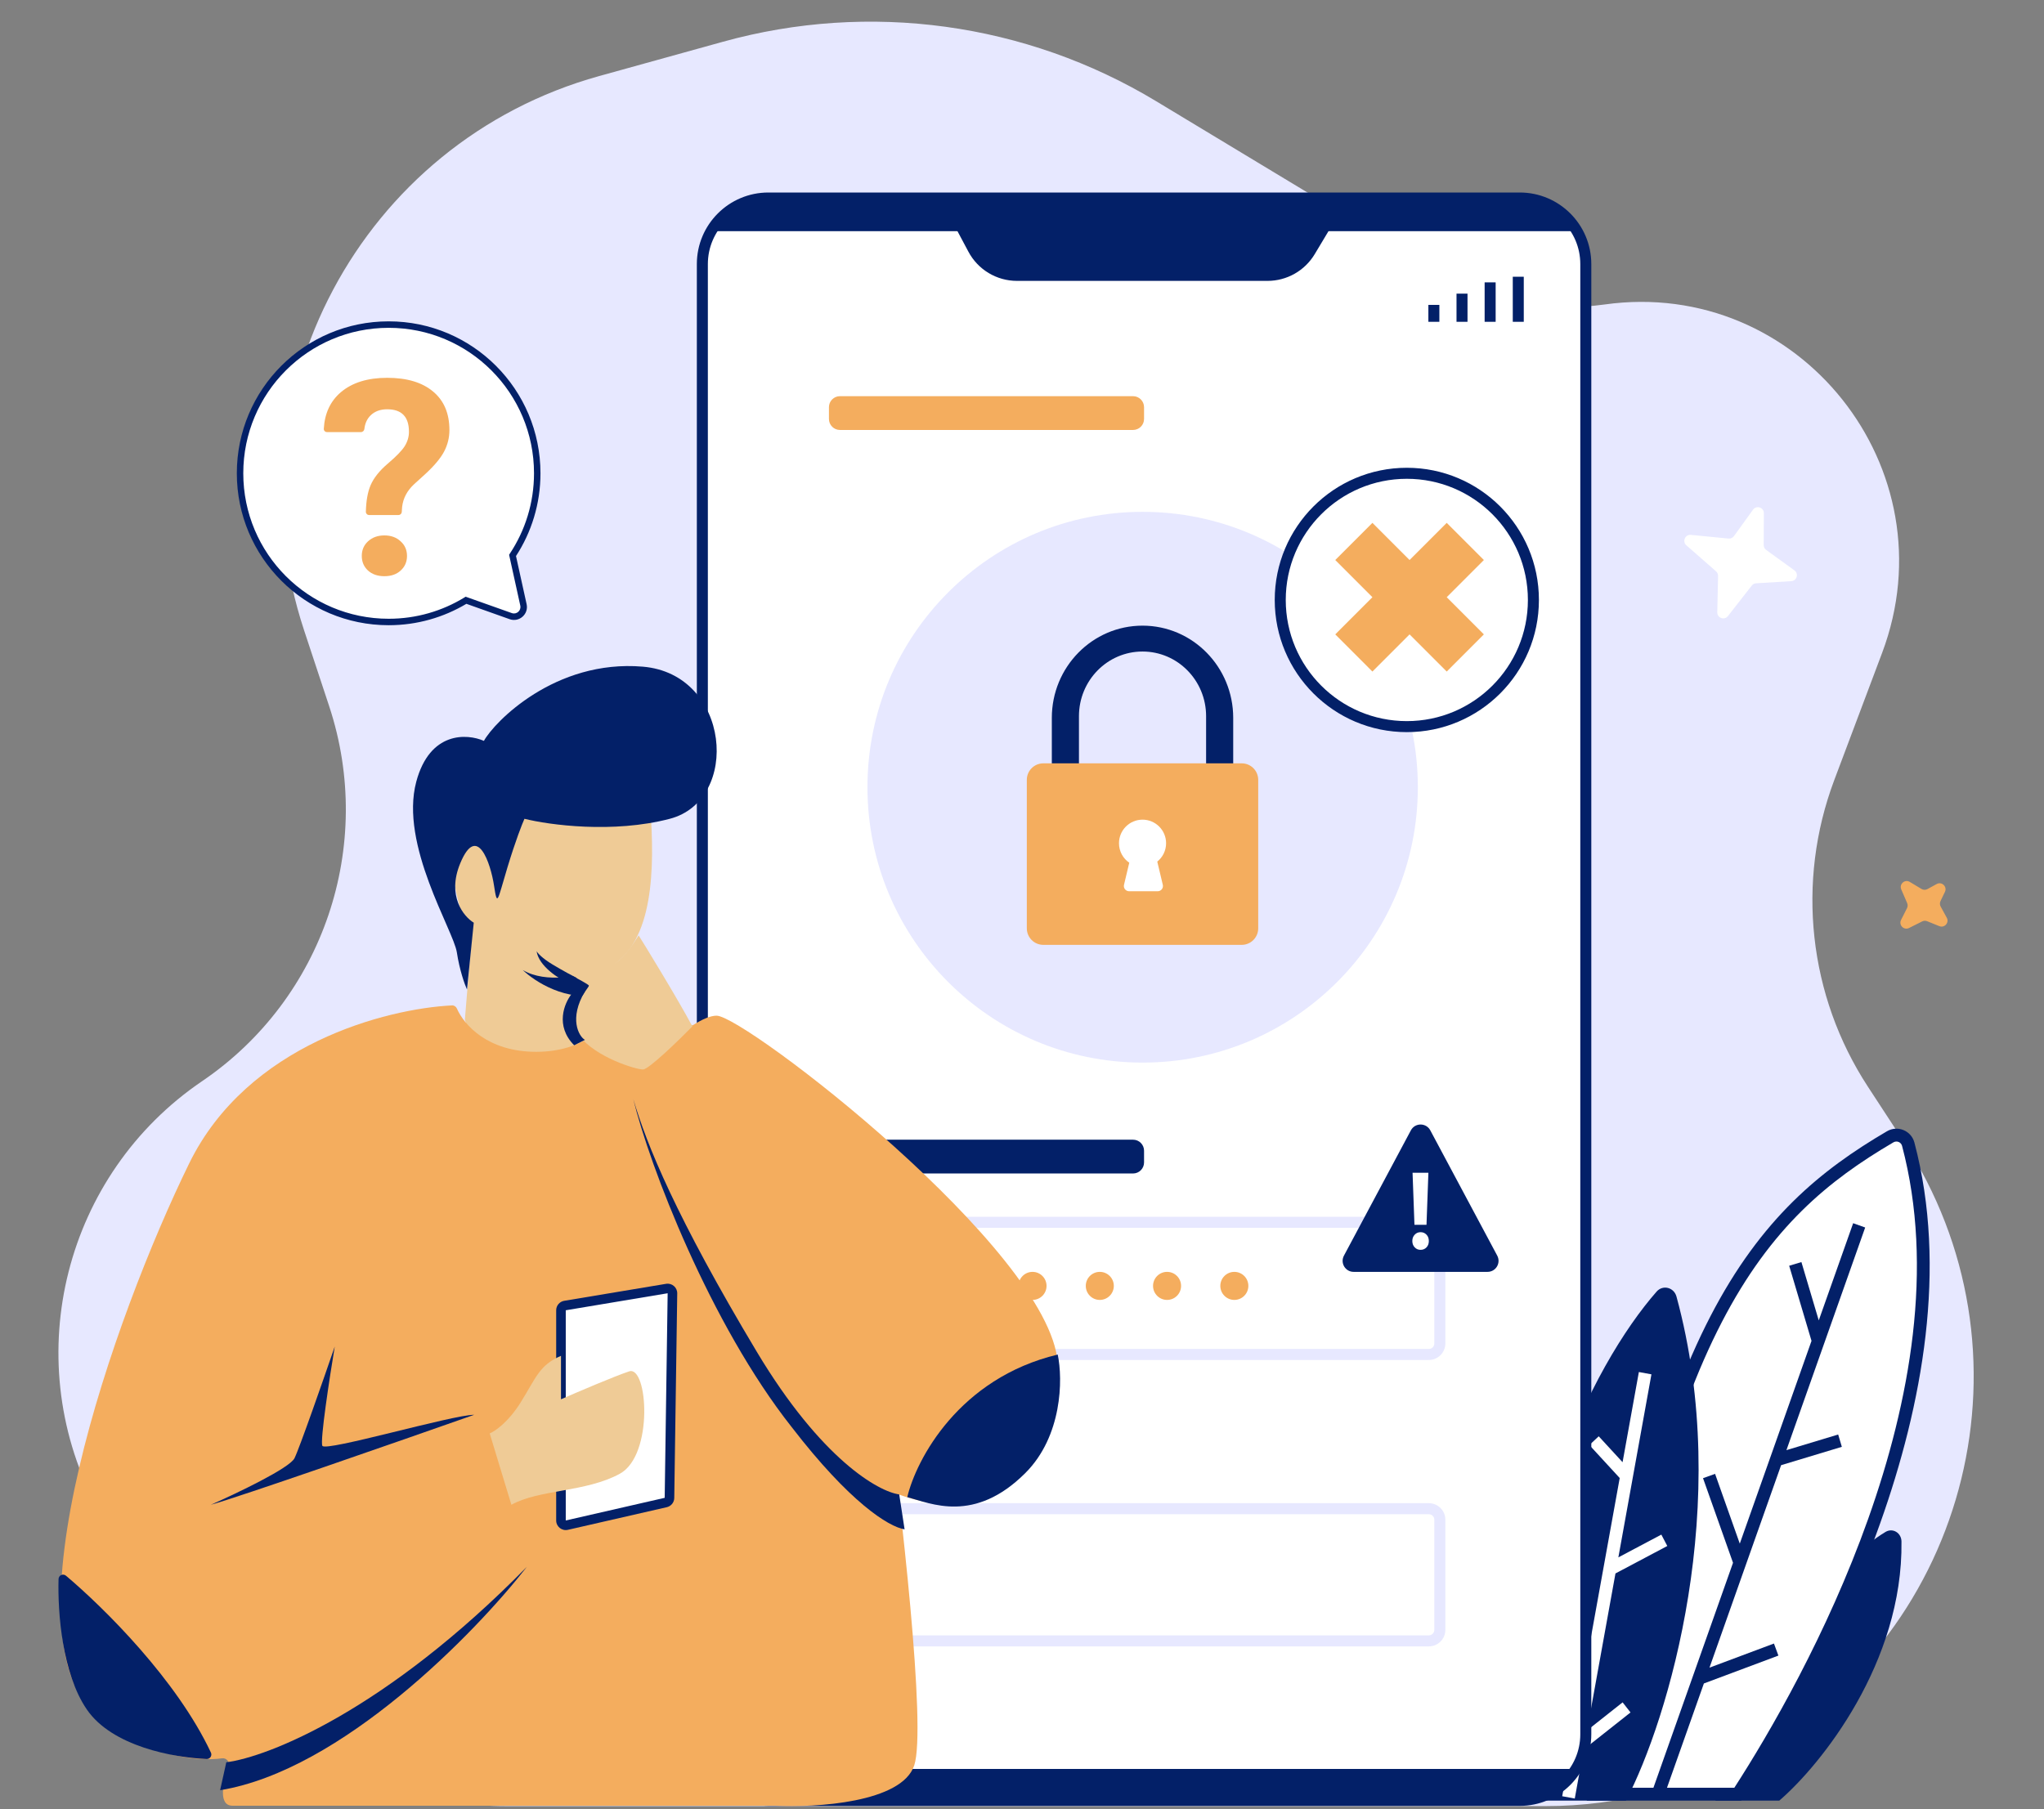 <svg xmlns="http://www.w3.org/2000/svg" xmlns:xlink="http://www.w3.org/1999/xlink" width="488" zoomAndPan="magnify" viewBox="0 0 366 324" height="432" preserveAspectRatio="xMidYMid meet" version="1.0"><rect x="0" y="0" width="366" height="324" fill="#808080" stroke="none"/><defs><clipPath id="7c1b8f0e7e"><path d="M 251 180 L 253.863 180 L 253.863 183 L 251 183 Z M 251 180 " clip-rule="nonzero"/></clipPath><clipPath id="68cb48aeb3"><path d="M 251 173 L 253.863 173 L 253.863 181 L 251 181 Z M 251 173 " clip-rule="nonzero"/></clipPath><clipPath id="8fc3ed6fcf"><path d="M 229.863 166.645 L 243 166.645 L 243 194.395 L 229.863 194.395 Z M 229.863 166.645 " clip-rule="nonzero"/></clipPath><clipPath id="0599a8847f"><path d="M 229.863 166.645 L 242 166.645 L 242 194.395 L 229.863 194.395 Z M 229.863 166.645 " clip-rule="nonzero"/></clipPath><clipPath id="184b210551"><path d="M 230 167 L 243 167 L 243 194.395 L 230 194.395 Z M 230 167 " clip-rule="nonzero"/></clipPath></defs><g clip-path="url(#7c1b8f0e7e)"><path fill="#f7b2b2" d="M 253.145 180.75 C 252.992 181.32 252.711 181.75 252.312 182.059 L 251.582 180.984 L 251.957 180.477 L 252.16 180.391 L 252.359 180.312 Z M 253.145 180.75 " fill-opacity="1" fill-rule="nonzero"/></g><g clip-path="url(#68cb48aeb3)"><path fill="#f1f3f2" d="M 251.488 173.652 C 252.453 173.711 253.266 174.711 253.379 175.652 C 253.379 175.652 253.867 178.035 253.758 179.07 C 253.711 179.527 253.191 180.699 253.191 180.699 C 253.074 180.945 252.332 180.625 252.359 180.312 C 252.457 179.336 252.484 178.406 252.41 177.539 Z M 251.488 173.652 " fill-opacity="1" fill-rule="nonzero"/></g><path fill="#fc6c85" d="M 247.07 192.465 C 246.648 192.703 246.195 192.801 245.703 192.684 C 245.613 192.664 245.52 192.648 245.426 192.645 C 244.91 192.637 244.773 192.852 244.895 193.23 C 245.082 193.688 245.531 193.906 246.211 193.914 C 246.383 193.914 246.559 193.902 246.727 193.867 C 247.137 193.781 247.633 193.793 248.164 193.844 C 248.453 193.871 248.707 193.641 248.707 193.348 L 248.707 192.551 Z M 247.07 192.465 " fill-opacity="1" fill-rule="nonzero"/><path fill="#f95070" d="M 248.707 193.348 C 248.707 193.645 248.453 193.871 248.16 193.844 C 247.633 193.797 247.137 193.785 246.727 193.867 C 246.559 193.902 246.383 193.918 246.211 193.914 C 245.531 193.906 245.082 193.688 244.895 193.23 C 244.824 193.008 244.84 192.84 244.977 192.742 C 244.984 192.793 244.996 192.848 245.016 192.91 C 245.203 193.367 245.652 193.582 246.336 193.59 C 246.508 193.594 246.68 193.582 246.848 193.547 C 247.258 193.461 247.754 193.473 248.281 193.523 C 248.449 193.539 248.605 193.469 248.707 193.348 Z M 248.707 193.348 " fill-opacity="1" fill-rule="nonzero"/><path fill="#fc6c85" d="M 252.117 190.188 L 252.117 191.359 C 252.117 191.523 252.012 191.668 251.855 191.707 C 251.41 191.828 251.066 191.664 250.781 191.32 C 250.707 191.227 250.602 191.156 250.484 191.129 C 249.945 190.988 249.57 190.703 249.438 190.246 C 249.395 190.098 249.383 189.938 249.43 189.789 C 249.582 189.293 250.113 189.516 250.637 190.012 Z M 252.117 190.188 " fill-opacity="1" fill-rule="nonzero"/><path fill="#f95070" d="M 252.09 191.496 C 252.051 191.598 251.969 191.676 251.859 191.707 C 251.414 191.828 251.066 191.668 250.781 191.32 C 250.707 191.227 250.605 191.156 250.488 191.129 C 249.941 190.988 249.559 190.695 249.434 190.227 C 249.391 190.086 249.383 189.934 249.43 189.789 C 249.473 189.645 249.551 189.559 249.652 189.527 C 249.645 189.547 249.637 189.566 249.629 189.59 C 249.586 189.734 249.594 189.887 249.633 190.031 C 249.762 190.496 250.141 190.789 250.688 190.93 C 250.805 190.957 250.906 191.027 250.984 191.121 C 251.27 191.469 251.617 191.629 252.062 191.508 C 252.07 191.504 252.082 191.5 252.09 191.496 Z M 252.09 191.496 " fill-opacity="1" fill-rule="nonzero"/><path fill="#285294" d="M 252.32 181.855 L 252.297 186.188 L 252.117 190.188 C 252.031 190.926 250.551 190.75 250.637 190.012 C 250.574 188.094 250.371 187.164 250.016 185.422 L 250.289 181.855 L 250.953 181.309 Z M 252.32 181.855 " fill-opacity="1" fill-rule="nonzero"/><path fill="#263966" d="M 252.32 181.855 L 252.297 186.191 L 252.117 190.191 C 252.078 190.531 251.734 190.676 251.391 190.66 C 251.355 190.602 251.324 190.543 251.301 190.477 C 251.258 190.34 251.266 190.195 251.273 190.051 C 251.297 189.602 251.316 189.152 251.34 188.699 C 251.363 188.25 251.383 187.797 251.473 187.355 C 251.516 187.133 251.578 186.906 251.539 186.684 C 251.5 186.453 251.359 186.219 251.441 186 C 251.465 185.93 251.512 185.871 251.535 185.805 C 251.566 185.719 251.562 185.625 251.559 185.535 C 251.547 185.086 251.609 184.637 251.746 184.211 C 251.777 184.109 251.812 184.012 251.828 183.906 C 251.844 183.77 251.82 183.629 251.797 183.492 C 251.707 182.953 251.594 182.398 251.703 181.859 C 251.719 181.785 251.738 181.707 251.766 181.633 Z M 252.32 181.855 " fill-opacity="1" fill-rule="nonzero"/><path fill="#285294" d="M 247.543 182.125 C 247.543 182.125 247.184 185.742 247.129 186.953 C 247.051 188.625 247.07 192.402 247.07 192.402 C 247.039 193.164 248.684 193.234 248.715 192.473 L 249.262 188.309 C 249.301 188 249.367 187.695 249.453 187.395 L 250.777 182.758 L 249.109 181.855 Z M 247.543 182.125 " fill-opacity="1" fill-rule="nonzero"/><path fill="#263966" d="M 250.887 182.371 L 249.453 187.395 C 249.367 187.695 249.301 188 249.262 188.309 L 248.715 192.473 C 248.707 192.727 248.516 192.887 248.27 192.961 C 248.051 192.742 248.023 192.402 248.008 192.09 C 247.996 191.809 247.98 191.523 247.969 191.238 C 247.957 191.035 247.949 190.832 247.992 190.633 C 248.031 190.473 248.102 190.324 248.152 190.172 C 248.395 189.461 248.246 188.641 248.574 187.965 C 248.629 187.852 248.699 187.742 248.727 187.621 C 248.773 187.43 248.715 187.23 248.719 187.031 C 248.719 186.844 248.773 186.656 248.875 186.496 C 248.941 186.398 249.02 186.312 249.062 186.207 C 249.129 186.031 249.086 185.836 249.086 185.648 C 249.082 185.219 249.301 184.82 249.543 184.465 C 249.68 184.258 249.832 184.055 249.91 183.816 C 250.004 183.535 249.988 183.219 250.121 182.953 C 250.191 182.809 250.32 182.676 250.469 182.594 Z M 250.887 182.371 " fill-opacity="1" fill-rule="nonzero"/><path fill="#f7b2b2" d="M 246.531 174.562 L 246.727 174.422 C 246.828 174.348 246.895 174.238 246.914 174.117 C 246.984 173.656 247.23 172.523 247.91 172.645 C 248.758 172.797 248.484 173.324 248.484 173.324 C 248.484 173.324 248.215 174.27 247.602 174.562 L 247.484 175.129 L 246.73 174.945 Z M 246.531 174.562 " fill-opacity="1" fill-rule="nonzero"/><path fill="#f1f3f2" d="M 252.512 181.906 C 252.609 183.16 247.586 183.41 247.488 182.156 L 247.59 180.027 C 247.621 179.445 247.582 178.859 247.484 178.281 L 247.387 177.707 C 247.363 177.574 247.344 177.438 247.332 177.301 C 247.324 177.215 247.227 177.164 247.152 177.207 L 245.203 178.301 C 244.867 178.488 244.441 178.395 244.219 178.078 C 244.129 177.949 244.082 177.797 244.082 177.645 C 244.082 177.473 244.145 177.297 244.262 177.16 L 246.531 174.508 C 246.648 174.312 246.953 174.402 247.262 174.574 C 247.32 174.605 247.395 174.605 247.453 174.574 C 249.043 173.715 250.5 173.32 251.82 173.742 C 251.949 173.781 252.066 173.848 252.164 173.941 C 253.035 174.758 252.879 176.445 252.359 178.344 C 252.266 178.684 252.238 179.035 252.273 179.387 Z M 252.512 181.906 " fill-opacity="1" fill-rule="nonzero"/><path fill="#f7b2b2" d="M 250.641 172.992 L 250.641 173.707 C 250.695 174.207 248.984 174.398 248.926 173.898 L 248.895 173.199 C 248.895 173.199 249.066 172.77 249.07 172.742 C 249.078 172.719 250.512 172.559 250.512 172.559 Z M 250.641 172.992 " fill-opacity="1" fill-rule="nonzero"/><path fill="#f7b2b2" d="M 248.297 170.281 C 248.012 170.992 247.922 171.844 247.992 172.809 C 248.008 172.977 248.125 173.121 248.289 173.164 C 248.73 173.277 249.219 173.234 249.672 173.016 C 249.672 173.016 250.258 171.535 250.258 171.457 C 250.258 171.379 249.234 170.406 249.168 170.355 C 249.105 170.309 248.297 170.281 248.297 170.281 Z M 248.297 170.281 " fill-opacity="1" fill-rule="nonzero"/><path fill="#eaa7a7" d="M 249.734 172.855 C 249.695 172.953 249.727 173.02 249.727 173.02 C 249.273 173.238 248.73 173.277 248.289 173.164 C 248.125 173.121 248.008 172.977 247.996 172.809 C 247.922 171.844 248.012 170.992 248.297 170.281 C 248.297 170.281 248.332 170.281 248.387 170.285 C 248.16 170.953 248.094 171.73 248.16 172.602 C 248.172 172.773 248.289 172.918 248.453 172.961 C 248.863 173.062 249.309 173.035 249.734 172.855 Z M 249.734 172.855 " fill-opacity="1" fill-rule="nonzero"/><path fill="#353437" d="M 250.973 169.742 C 250.875 169.398 250.586 169.262 250.16 169.273 C 249.898 169.281 249.645 169.348 249.41 169.461 C 249.035 169.641 248.676 169.68 248.324 169.547 C 248.246 169.52 248.16 169.566 248.148 169.648 C 248.086 170.094 248.25 170.367 248.648 170.477 C 248.727 170.496 248.773 170.578 248.754 170.656 C 248.672 170.988 248.668 171.344 248.785 171.73 C 248.816 171.84 248.918 171.914 249.035 171.914 C 249.105 171.914 249.18 171.887 249.227 171.828 C 249.344 171.691 249.465 171.691 249.594 171.805 C 249.723 171.953 249.711 172.387 249.684 172.84 C 249.672 173.031 249.832 173.184 250.02 173.164 L 250.281 173.137 C 250.484 173.117 250.668 173.008 250.781 172.836 L 251.48 171.773 C 251.523 171.711 251.555 171.641 251.566 171.566 C 251.691 170.895 251.598 170.367 251.195 170.051 C 251.09 169.973 251.008 169.867 250.973 169.742 Z M 250.973 169.742 " fill-opacity="1" fill-rule="nonzero"/><path fill="#29282b" d="M 251.566 171.566 C 251.555 171.641 251.523 171.711 251.48 171.773 L 250.781 172.836 C 250.707 172.949 250.598 173.039 250.473 173.09 L 251.105 172.129 C 251.148 172.066 251.18 171.996 251.191 171.922 C 251.32 171.246 251.227 170.723 250.82 170.406 C 250.719 170.324 250.633 170.223 250.598 170.098 C 250.5 169.754 250.211 169.617 249.785 169.629 C 249.527 169.637 249.27 169.703 249.035 169.816 C 248.73 169.961 248.438 170.016 248.145 169.957 C 248.133 169.867 248.133 169.762 248.148 169.648 C 248.16 169.566 248.246 169.52 248.324 169.547 C 248.676 169.68 249.039 169.641 249.41 169.461 C 249.645 169.348 249.898 169.281 250.16 169.273 C 250.586 169.262 250.875 169.398 250.973 169.742 C 251.008 169.867 251.094 169.973 251.195 170.051 C 251.598 170.367 251.691 170.895 251.566 171.566 Z M 251.566 171.566 " fill-opacity="1" fill-rule="nonzero"/><path fill="#d4d6d8" d="M 247.684 174.453 C 246.98 175.219 245.926 176.102 244.766 177.02 L 247.273 174.578 C 247.309 174.598 247.348 174.602 247.387 174.594 C 247.41 174.594 247.434 174.586 247.453 174.574 C 247.531 174.531 247.605 174.492 247.684 174.453 Z M 247.684 174.453 " fill-opacity="1" fill-rule="nonzero"/><path fill="#d4d6d8" d="M 247.488 182.156 L 247.59 180.027 C 247.621 179.445 247.582 178.859 247.484 178.281 L 247.387 177.707 C 247.363 177.574 247.344 177.438 247.332 177.301 C 247.324 177.215 247.227 177.168 247.152 177.207 L 245.203 178.301 C 244.867 178.488 244.441 178.395 244.219 178.078 C 244.129 177.949 244.082 177.797 244.082 177.645 C 244.082 177.473 244.145 177.297 244.262 177.16 L 246.531 174.508 C 246.59 174.41 246.699 174.383 246.828 174.402 C 246.879 174.504 246.918 174.617 246.859 174.625 C 246.602 174.668 246.379 174.863 246.301 175.109 C 246.281 175.176 246.27 175.25 246.23 175.312 C 246.195 175.375 246.133 175.418 246.074 175.465 C 245.578 175.84 245.172 176.316 244.773 176.793 C 244.652 176.934 244.531 177.078 244.473 177.254 C 244.414 177.43 244.434 177.641 244.57 177.766 C 244.801 177.98 245.172 177.824 245.43 177.645 C 245.738 177.426 246.035 177.172 246.387 177.027 C 246.742 176.883 247.176 176.863 247.48 177.09 C 247.77 177.309 247.879 177.695 247.887 178.059 C 247.895 178.422 247.824 178.781 247.848 179.145 C 247.863 179.402 247.926 179.656 247.941 179.914 C 247.973 180.352 247.883 180.785 247.836 181.219 C 247.812 181.441 247.801 181.68 247.902 181.879 C 248.094 182.25 248.574 182.344 248.988 182.344 C 250.047 182.352 251.102 182.039 251.98 181.461 C 252.133 181.363 252.281 181.258 252.441 181.18 L 252.512 181.906 C 252.609 183.16 247.586 183.41 247.488 182.156 Z M 247.488 182.156 " fill-opacity="1" fill-rule="nonzero"/><g clip-path="url(#8fc3ed6fcf)"><path fill="#dde9fe" d="M 242.301 186.52 C 242.301 187.441 241.648 188.566 240.844 189.035 L 232.348 193.926 C 231.934 194.164 231.559 194.18 231.293 194.02 L 230.348 193.469 C 230.086 193.316 229.922 192.996 229.922 192.535 L 229.871 174.305 C 229.867 173.379 230.52 172.254 231.324 171.789 L 239.82 166.898 C 240.227 166.664 240.594 166.641 240.863 166.793 L 241.82 167.352 C 241.816 167.348 241.809 167.344 241.801 167.34 C 242.074 167.488 242.246 167.816 242.246 168.285 Z M 242.301 186.52 " fill-opacity="1" fill-rule="nonzero"/></g><g clip-path="url(#0599a8847f)"><path fill="#6a95d3" d="M 241.824 167.352 C 241.559 167.199 241.188 167.219 240.781 167.453 L 232.285 172.348 C 231.48 172.809 230.828 173.938 230.832 174.859 L 230.883 193.094 C 230.883 193.551 231.047 193.875 231.309 194.027 L 230.348 193.469 C 230.086 193.316 229.922 192.996 229.922 192.535 L 229.871 174.305 C 229.867 173.379 230.52 172.254 231.324 171.789 L 239.82 166.895 C 240.227 166.664 240.594 166.641 240.863 166.793 Z M 241.824 167.352 " fill-opacity="1" fill-rule="nonzero"/></g><g clip-path="url(#184b210551)"><path fill="#dde9fe" d="M 240.781 167.453 C 241.59 166.988 242.246 167.363 242.246 168.285 L 242.297 186.52 C 242.301 187.441 241.648 188.57 240.844 189.031 L 232.348 193.926 C 231.539 194.391 230.883 194.016 230.883 193.094 L 230.832 174.859 C 230.828 173.934 231.48 172.809 232.285 172.344 Z M 240.781 167.453 " fill-opacity="1" fill-rule="nonzero"/></g><path fill="#ffffff" d="M 240.812 168.359 C 241.332 168.059 241.754 168.301 241.754 168.895 L 241.805 186.188 C 241.805 186.781 241.387 187.508 240.867 187.805 L 232.371 192.699 C 231.852 192.996 231.43 192.758 231.43 192.164 L 231.379 174.867 C 231.379 174.273 231.797 173.547 232.316 173.25 Z M 240.812 168.359 " fill-opacity="1" fill-rule="nonzero"/><path fill="#b0c4ff" d="M 240.5 177.68 C 240.504 178.27 240.09 178.984 239.574 179.281 L 233.875 182.562 C 233.609 182.715 233.371 182.727 233.203 182.621 L 232.984 182.496 C 232.82 182.402 232.715 182.195 232.715 181.902 L 232.684 175.387 C 232.68 174.797 233.094 174.082 233.609 173.785 L 239.312 170.5 C 239.57 170.352 239.805 170.34 239.973 170.438 L 240.199 170.566 C 240.191 170.562 240.188 170.562 240.18 170.559 C 240.355 170.648 240.469 170.859 240.469 171.164 Z M 240.5 177.68 " fill-opacity="1" fill-rule="nonzero"/><path fill="#92b2f9" d="M 240.199 170.566 C 240.031 170.469 239.797 170.484 239.535 170.633 L 233.836 173.918 C 233.32 174.211 232.906 174.93 232.906 175.516 L 232.941 182.035 C 232.941 182.328 233.043 182.531 233.211 182.629 L 232.984 182.496 C 232.82 182.402 232.715 182.195 232.715 181.902 L 232.684 175.387 C 232.68 174.797 233.094 174.082 233.609 173.785 L 239.309 170.5 C 239.57 170.352 239.805 170.34 239.973 170.438 Z M 240.199 170.566 " fill-opacity="1" fill-rule="nonzero"/><path fill="#b0c4ff" d="M 239.535 170.633 C 240.051 170.336 240.469 170.574 240.469 171.164 L 240.504 177.68 C 240.504 178.27 240.09 178.984 239.574 179.281 L 233.875 182.566 C 233.359 182.859 232.941 182.621 232.941 182.035 L 232.91 175.516 C 232.906 174.93 233.32 174.211 233.836 173.918 Z M 239.535 170.633 " fill-opacity="1" fill-rule="nonzero"/><path fill="#dde9fe" d="M 239.688 178.703 L 233.715 182.141 C 233.57 182.223 233.391 182.117 233.391 181.953 L 233.363 175.137 C 233.363 174.883 233.5 174.645 233.719 174.52 L 239.695 171.066 C 239.84 170.984 240.02 171.086 240.02 171.254 L 240.047 178.082 C 240.047 178.34 239.91 178.574 239.688 178.703 Z M 239.688 178.703 " fill-opacity="1" fill-rule="nonzero"/><path fill="#ffffff" d="M 236.699 174.059 C 237.922 173.355 238.918 173.922 238.922 175.324 C 238.926 176.73 237.938 178.441 236.711 179.145 C 235.484 179.852 234.488 179.285 234.484 177.879 C 234.48 176.477 235.473 174.766 236.699 174.059 Z M 236.699 174.059 " fill-opacity="1" fill-rule="nonzero"/><path fill="#5789dc" d="M 236.699 176.129 C 237.09 175.902 237.445 175.883 237.699 176.027 C 237.926 176.156 238.074 176.41 238.109 176.77 C 238.117 176.855 238.055 176.969 237.977 177.012 L 235.434 178.48 C 235.355 178.523 235.293 178.484 235.301 178.391 C 235.371 177.531 235.969 176.551 236.699 176.129 Z M 236.699 176.129 " fill-opacity="1" fill-rule="nonzero"/><path fill="#5789dc" d="M 236.695 174.773 C 236.961 174.621 237.176 174.742 237.176 175.047 C 237.176 175.348 236.965 175.719 236.699 175.871 C 236.438 176.023 236.223 175.898 236.219 175.598 C 236.219 175.293 236.434 174.926 236.695 174.773 Z M 236.695 174.773 " fill-opacity="1" fill-rule="nonzero"/><path fill="#dde9fe" d="M 240.102 180.125 C 240.273 180.027 240.414 180.105 240.414 180.305 L 240.418 181.145 C 240.418 181.34 240.277 181.582 240.105 181.68 L 233.309 185.594 C 233.137 185.695 232.996 185.613 232.996 185.418 L 232.992 184.578 C 232.992 184.383 233.133 184.141 233.305 184.043 Z M 240.102 180.125 " fill-opacity="1" fill-rule="nonzero"/><path fill="#5789dc" d="M 233.855 184.125 L 233.859 184.395 L 234.086 184.172 L 234.125 184.281 L 233.898 184.496 L 234.043 184.637 L 233.938 184.781 L 233.801 184.629 L 233.664 184.941 L 233.559 184.918 L 233.699 184.609 L 233.469 184.656 L 233.512 184.5 L 233.738 184.465 L 233.738 184.195 Z M 233.855 184.125 " fill-opacity="1" fill-rule="nonzero"/><path fill="#5789dc" d="M 234.688 183.648 L 234.688 183.914 L 234.914 183.691 L 234.957 183.801 L 234.73 184.016 L 234.871 184.16 L 234.77 184.305 L 234.633 184.152 L 234.496 184.461 L 234.387 184.438 L 234.531 184.133 L 234.301 184.18 L 234.344 184.023 L 234.566 183.984 L 234.566 183.719 Z M 234.688 183.648 " fill-opacity="1" fill-rule="nonzero"/><path fill="#5789dc" d="M 235.52 183.172 L 235.52 183.438 L 235.746 183.215 L 235.789 183.324 L 235.559 183.539 L 235.703 183.684 L 235.598 183.828 L 235.461 183.672 L 235.324 183.984 L 235.219 183.961 L 235.359 183.652 L 235.133 183.703 L 235.172 183.547 L 235.398 183.508 L 235.398 183.238 Z M 235.52 183.172 " fill-opacity="1" fill-rule="nonzero"/><path fill="#5789dc" d="M 236.348 182.691 L 236.348 182.957 L 236.574 182.738 L 236.617 182.844 L 236.391 183.062 L 236.531 183.203 L 236.43 183.348 L 236.293 183.195 L 236.156 183.508 L 236.047 183.48 L 236.191 183.176 L 235.961 183.223 L 236.004 183.066 L 236.227 183.031 L 236.227 182.762 Z M 236.348 182.691 " fill-opacity="1" fill-rule="nonzero"/><path fill="#5789dc" d="M 237.18 182.215 L 237.18 182.48 L 237.406 182.258 L 237.449 182.367 L 237.223 182.582 L 237.363 182.727 L 237.258 182.871 L 237.121 182.715 L 236.984 183.027 L 236.879 183.004 L 237.02 182.699 L 236.793 182.746 L 236.832 182.59 L 237.059 182.551 L 237.059 182.285 Z M 237.18 182.215 " fill-opacity="1" fill-rule="nonzero"/><path fill="#5789dc" d="M 238.008 181.734 L 238.008 182.004 L 238.234 181.781 L 238.277 181.891 L 238.051 182.105 L 238.191 182.246 L 238.09 182.391 L 237.953 182.238 L 237.816 182.551 L 237.711 182.527 L 237.852 182.219 L 237.621 182.266 L 237.664 182.109 L 237.887 182.074 L 237.887 181.805 Z M 238.008 181.734 " fill-opacity="1" fill-rule="nonzero"/><path fill="#5789dc" d="M 238.84 181.258 L 238.84 181.523 L 239.066 181.301 L 239.109 181.41 L 238.883 181.625 L 239.023 181.77 L 238.922 181.914 L 238.781 181.762 L 238.645 182.07 L 238.539 182.047 L 238.68 181.742 L 238.453 181.789 L 238.492 181.633 L 238.719 181.598 L 238.719 181.328 Z M 238.84 181.258 " fill-opacity="1" fill-rule="nonzero"/><path fill="#5789dc" d="M 239.668 180.781 L 239.668 181.047 L 239.898 180.824 L 239.938 180.934 L 239.711 181.148 L 239.852 181.293 L 239.75 181.438 L 239.613 181.281 L 239.477 181.594 L 239.371 181.57 L 239.512 181.262 L 239.281 181.312 L 239.324 181.156 L 239.551 181.117 L 239.547 180.848 Z M 239.668 180.781 " fill-opacity="1" fill-rule="nonzero"/><path fill="#dde9fe" d="M 240.102 182.504 C 240.273 182.406 240.414 182.484 240.414 182.684 L 240.418 183.52 C 240.418 183.719 240.277 183.957 240.105 184.059 L 233.309 187.973 C 233.137 188.07 232.996 187.992 232.996 187.793 L 232.992 186.957 C 232.992 186.758 233.133 186.52 233.305 186.418 Z M 240.102 182.504 " fill-opacity="1" fill-rule="nonzero"/><path fill="#5789dc" d="M 233.855 186.504 L 233.859 186.77 L 234.086 186.551 L 234.125 186.656 L 233.898 186.871 L 234.043 187.016 L 233.938 187.16 L 233.801 187.008 L 233.664 187.32 L 233.559 187.293 L 233.699 186.988 L 233.469 187.035 L 233.512 186.879 L 233.738 186.844 L 233.738 186.574 Z M 233.855 186.504 " fill-opacity="1" fill-rule="nonzero"/><path fill="#5789dc" d="M 234.688 186.027 L 234.688 186.293 L 234.914 186.07 L 234.957 186.18 L 234.73 186.395 L 234.871 186.539 L 234.77 186.684 L 234.633 186.527 L 234.496 186.84 L 234.387 186.816 L 234.531 186.508 L 234.301 186.559 L 234.344 186.402 L 234.566 186.363 L 234.566 186.094 Z M 234.688 186.027 " fill-opacity="1" fill-rule="nonzero"/><path fill="#5789dc" d="M 235.52 185.547 L 235.52 185.812 L 235.746 185.594 L 235.789 185.699 L 235.559 185.918 L 235.703 186.059 L 235.598 186.203 L 235.461 186.051 L 235.324 186.363 L 235.219 186.34 L 235.359 186.031 L 235.133 186.078 L 235.172 185.922 L 235.398 185.887 L 235.398 185.617 Z M 235.52 185.547 " fill-opacity="1" fill-rule="nonzero"/><path fill="#5789dc" d="M 236.348 185.07 L 236.348 185.336 L 236.574 185.113 L 236.617 185.223 L 236.391 185.438 L 236.531 185.582 L 236.43 185.727 L 236.293 185.57 L 236.156 185.883 L 236.047 185.859 L 236.191 185.555 L 235.961 185.602 L 236.004 185.445 L 236.227 185.406 L 236.227 185.141 Z M 236.348 185.07 " fill-opacity="1" fill-rule="nonzero"/><path fill="#5789dc" d="M 237.18 184.59 L 237.18 184.859 L 237.406 184.637 L 237.449 184.746 L 237.223 184.961 L 237.363 185.105 L 237.258 185.25 L 237.121 185.094 L 236.984 185.406 L 236.879 185.383 L 237.02 185.074 L 236.793 185.121 L 236.832 184.965 L 237.059 184.93 L 237.059 184.66 Z M 237.18 184.59 " fill-opacity="1" fill-rule="nonzero"/><path fill="#5789dc" d="M 238.008 184.113 L 238.008 184.379 L 238.234 184.16 L 238.277 184.266 L 238.051 184.48 L 238.191 184.625 L 238.09 184.77 L 237.953 184.617 L 237.816 184.93 L 237.711 184.902 L 237.852 184.598 L 237.621 184.645 L 237.664 184.488 L 237.887 184.453 L 237.887 184.184 Z M 238.008 184.113 " fill-opacity="1" fill-rule="nonzero"/><path fill="#5789dc" d="M 238.84 183.637 L 238.84 183.902 L 239.066 183.68 L 239.109 183.789 L 238.883 184.004 L 239.023 184.148 L 238.922 184.293 L 238.781 184.137 L 238.645 184.449 L 238.539 184.426 L 238.68 184.121 L 238.453 184.168 L 238.492 184.012 L 238.719 183.973 L 238.719 183.707 Z M 238.84 183.637 " fill-opacity="1" fill-rule="nonzero"/><path fill="#5789dc" d="M 239.668 183.156 L 239.668 183.426 L 239.898 183.203 L 239.938 183.309 L 239.711 183.527 L 239.852 183.668 L 239.75 183.812 L 239.613 183.66 L 239.477 183.973 L 239.371 183.949 L 239.512 183.641 L 239.281 183.688 L 239.324 183.531 L 239.551 183.496 L 239.547 183.227 Z M 239.668 183.156 " fill-opacity="1" fill-rule="nonzero"/><path fill="#dde9fe" d="M 238.223 186.145 C 238.699 185.867 239.09 186.09 239.094 186.641 C 239.094 187.188 238.707 187.859 238.227 188.137 L 235.188 189.887 C 234.707 190.16 234.316 189.941 234.316 189.391 C 234.316 188.84 234.703 188.172 235.184 187.895 Z M 238.223 186.145 " fill-opacity="1" fill-rule="nonzero"/><path fill="#285294" d="M 235.406 188.426 L 235.406 188.508 L 235.082 188.695 L 235.082 188.898 L 235.367 188.734 L 235.367 188.816 L 235.082 188.98 L 235.082 189.285 L 235.004 189.332 L 235 188.66 Z M 235.406 188.426 " fill-opacity="1" fill-rule="nonzero"/><path fill="#285294" d="M 235.973 188.195 C 236.012 188.234 236.031 188.297 236.031 188.391 C 236.031 188.492 236.012 188.586 235.965 188.68 C 235.914 188.785 235.84 188.867 235.746 188.922 C 235.656 188.977 235.582 188.98 235.531 188.941 C 235.484 188.906 235.461 188.836 235.461 188.734 C 235.461 188.645 235.48 188.555 235.52 188.469 C 235.57 188.355 235.645 188.27 235.742 188.215 C 235.848 188.156 235.926 188.148 235.973 188.195 Z M 235.906 188.664 C 235.938 188.59 235.949 188.512 235.949 188.438 C 235.949 188.359 235.934 188.309 235.898 188.281 C 235.859 188.254 235.812 188.258 235.75 188.293 C 235.688 188.328 235.641 188.379 235.602 188.449 C 235.562 188.52 235.543 188.602 235.543 188.691 C 235.543 188.766 235.562 188.82 235.594 188.852 C 235.629 188.883 235.68 188.879 235.754 188.836 C 235.824 188.797 235.875 188.738 235.906 188.664 " fill-opacity="1" fill-rule="nonzero"/><path fill="#285294" d="M 236.598 188.355 C 236.602 188.375 236.609 188.383 236.621 188.383 L 236.621 188.398 L 236.527 188.453 C 236.523 188.449 236.52 188.441 236.52 188.434 C 236.516 188.426 236.516 188.41 236.516 188.383 L 236.512 188.277 C 236.508 188.234 236.492 188.211 236.469 188.211 C 236.453 188.211 236.43 188.223 236.395 188.242 L 236.215 188.344 L 236.215 188.633 L 236.137 188.676 L 236.137 188.008 L 236.406 187.852 C 236.449 187.824 236.488 187.812 236.516 187.809 C 236.57 187.809 236.598 187.844 236.598 187.922 C 236.598 187.961 236.594 188 236.578 188.031 C 236.562 188.066 236.543 188.098 236.516 188.129 C 236.539 188.125 236.559 188.129 236.57 188.141 C 236.582 188.152 236.586 188.176 236.59 188.215 L 236.59 188.305 C 236.594 188.328 236.594 188.344 236.598 188.355 Z M 236.488 188.086 C 236.508 188.059 236.52 188.02 236.52 187.977 C 236.52 187.93 236.504 187.906 236.473 187.906 C 236.457 187.906 236.434 187.914 236.41 187.93 L 236.215 188.039 L 236.215 188.27 L 236.398 188.164 C 236.434 188.141 236.465 188.117 236.488 188.086 " fill-opacity="1" fill-rule="nonzero"/><path fill="#285294" d="M 236.969 187.512 C 237.023 187.48 237.07 187.465 237.109 187.465 C 237.168 187.469 237.203 187.508 237.215 187.59 L 237.137 187.633 C 237.129 187.59 237.109 187.566 237.078 187.559 C 237.047 187.555 237.012 187.566 236.965 187.594 C 236.91 187.625 236.867 187.672 236.828 187.742 C 236.793 187.809 236.773 187.887 236.773 187.98 C 236.773 188.059 236.789 188.117 236.82 188.148 C 236.852 188.18 236.902 188.176 236.969 188.137 C 237.023 188.105 237.066 188.066 237.102 188.012 C 237.137 187.953 237.152 187.887 237.152 187.809 L 236.969 187.914 L 236.969 187.84 L 237.227 187.691 L 237.227 188.051 L 237.176 188.078 L 237.156 188.004 C 237.129 188.055 237.105 188.09 237.086 188.113 C 237.051 188.156 237.008 188.195 236.953 188.227 C 236.883 188.266 236.824 188.273 236.773 188.25 C 236.719 188.219 236.691 188.145 236.691 188.031 C 236.691 187.922 236.719 187.816 236.77 187.719 C 236.82 187.625 236.887 187.559 236.969 187.512 Z M 236.969 187.512 " fill-opacity="1" fill-rule="nonzero"/><path fill="#285294" d="M 237.832 187.129 C 237.871 187.164 237.891 187.23 237.891 187.32 C 237.891 187.422 237.867 187.516 237.824 187.609 C 237.77 187.719 237.695 187.797 237.602 187.855 C 237.512 187.906 237.441 187.914 237.391 187.875 C 237.344 187.836 237.32 187.766 237.32 187.664 C 237.32 187.574 237.34 187.484 237.379 187.398 C 237.426 187.285 237.5 187.203 237.602 187.145 C 237.703 187.086 237.781 187.082 237.832 187.129 Z M 237.762 187.594 C 237.793 187.52 237.809 187.445 237.809 187.371 C 237.809 187.289 237.789 187.238 237.754 187.211 C 237.719 187.184 237.668 187.188 237.605 187.223 C 237.547 187.258 237.496 187.309 237.457 187.379 C 237.418 187.449 237.402 187.531 237.402 187.625 C 237.402 187.699 237.418 187.75 237.449 187.781 C 237.484 187.816 237.535 187.809 237.609 187.77 C 237.68 187.727 237.73 187.668 237.762 187.594 " fill-opacity="1" fill-rule="nonzero"/><path fill="#285294" d="M 238.406 186.699 L 238.406 186.777 L 238.211 186.891 L 238.211 187.484 L 238.133 187.527 L 238.129 186.938 L 237.934 187.051 L 237.934 186.973 Z M 238.406 186.699 " fill-opacity="1" fill-rule="nonzero"/><path fill="#b0c4ff" d="M 238.906 192.188 C 238.898 192.184 238.895 192.18 238.891 192.18 C 238.879 192.172 238.871 192.164 238.859 192.156 C 238.875 192.168 238.887 192.176 238.906 192.188 Z M 238.906 192.188 " fill-opacity="1" fill-rule="nonzero"/><path fill="#b0c4ff" d="M 245.598 188.578 L 239.422 192.137 C 239.211 192.258 239.031 192.262 238.906 192.188 C 238.887 192.176 238.875 192.168 238.859 192.156 C 238.871 192.164 238.879 192.172 238.891 192.18 L 238.488 191.945 C 238.246 191.805 238.184 191.371 238.43 190.871 L 241.508 184.031 C 241.652 183.734 241.863 183.508 242.074 183.387 C 242.262 183.277 242.449 183.25 242.59 183.336 L 243.008 183.578 C 243.027 183.586 243.047 183.602 243.062 183.617 L 246.164 186.902 C 246.543 187.23 246.207 188.23 245.598 188.578 Z M 245.598 188.578 " fill-opacity="1" fill-rule="nonzero"/><path fill="#b0c4ff" d="M 238.906 192.188 C 238.898 192.184 238.895 192.18 238.891 192.18 C 238.879 192.172 238.871 192.164 238.859 192.156 C 238.875 192.168 238.887 192.176 238.906 192.188 Z M 238.906 192.188 " fill-opacity="1" fill-rule="nonzero"/><path fill="#92b2f9" d="M 243.008 183.574 C 242.867 183.492 242.68 183.52 242.492 183.629 C 242.281 183.75 242.07 183.977 241.926 184.273 L 238.848 191.113 C 238.602 191.613 238.664 192.047 238.906 192.188 L 238.488 191.945 C 238.246 191.805 238.184 191.371 238.43 190.871 L 241.508 184.031 C 241.652 183.734 241.863 183.508 242.074 183.387 C 242.262 183.277 242.449 183.25 242.59 183.332 Z M 243.008 183.574 " fill-opacity="1" fill-rule="nonzero"/><path fill="#b0c4ff" d="M 242.492 183.629 C 242.707 183.504 242.918 183.488 243.062 183.617 L 246.164 186.902 C 246.543 187.23 246.207 188.23 245.598 188.578 L 239.422 192.137 C 238.816 192.484 238.473 191.875 238.848 191.113 L 241.926 184.273 C 242.07 183.977 242.281 183.75 242.492 183.629 Z M 242.492 183.629 " fill-opacity="1" fill-rule="nonzero"/><path fill="#dde9fe" d="M 242.508 185.34 C 242.801 185.168 243.035 185.32 243.016 185.668 L 242.938 187.488 C 242.926 187.754 242.738 188.062 242.516 188.191 C 242.289 188.32 242.102 188.227 242.09 187.977 L 242 186.254 C 241.98 185.926 242.211 185.508 242.508 185.34 Z M 242.508 185.34 " fill-opacity="1" fill-rule="nonzero"/><path fill="#dde9fe" d="M 242.516 188.512 C 242.727 188.391 242.902 188.488 242.902 188.734 C 242.902 188.977 242.73 189.273 242.52 189.395 C 242.305 189.52 242.133 189.422 242.133 189.176 C 242.133 188.934 242.301 188.637 242.516 188.512 Z M 242.516 188.512 " fill-opacity="1" fill-rule="nonzero"/><path fill="#b0c4ff" d="M 245.551 171.641 C 245.555 171.906 245.363 172.234 245.129 172.371 L 242.773 173.738 C 242.746 173.75 242.727 173.773 242.711 173.805 L 242.098 174.941 C 242.09 174.961 242.078 174.973 242.066 174.977 C 242.051 174.988 242.035 174.988 242.027 174.977 L 241.738 174.809 C 241.73 174.805 241.727 174.793 241.727 174.777 L 241.754 174.324 L 241.516 174.465 C 241.398 174.531 241.289 174.539 241.215 174.492 L 241.199 174.484 L 240.918 174.32 C 240.84 174.277 240.797 174.184 240.793 174.051 L 240.789 171.984 C 240.789 171.715 240.977 171.391 241.211 171.254 L 244.828 169.16 C 244.945 169.094 245.055 169.086 245.129 169.133 L 245.406 169.293 C 245.492 169.332 245.547 169.43 245.547 169.574 Z M 245.551 171.641 " fill-opacity="1" fill-rule="nonzero"/><path fill="#92b2f9" d="M 242.02 174.949 C 242.02 174.965 242.023 174.977 242.035 174.98 L 241.738 174.809 C 241.73 174.805 241.727 174.793 241.727 174.777 L 241.77 174.078 C 241.77 174.047 241.762 174.027 241.746 174.016 L 242.039 174.188 C 242.055 174.199 242.062 174.219 242.062 174.25 Z M 242.02 174.949 " fill-opacity="1" fill-rule="nonzero"/><path fill="#92b2f9" d="M 245.422 169.305 C 245.348 169.258 245.238 169.266 245.121 169.332 L 241.504 171.426 C 241.273 171.562 241.082 171.887 241.082 172.156 L 241.09 174.219 C 241.09 174.355 241.137 174.449 241.211 174.492 L 240.918 174.32 C 240.84 174.277 240.797 174.184 240.793 174.051 L 240.789 171.984 C 240.789 171.715 240.977 171.391 241.211 171.254 L 244.828 169.16 C 244.945 169.094 245.055 169.086 245.129 169.133 Z M 245.422 169.305 " fill-opacity="1" fill-rule="nonzero"/><path fill="#b0c4ff" d="M 245.121 169.332 C 245.355 169.195 245.547 169.305 245.547 169.574 L 245.551 171.641 C 245.555 171.906 245.363 172.234 245.129 172.371 L 242.77 173.738 C 242.746 173.75 242.727 173.773 242.711 173.805 L 242.098 174.941 C 242.09 174.961 242.078 174.973 242.066 174.977 C 242.043 174.992 242.02 174.984 242.02 174.949 L 242.062 174.25 C 242.066 174.191 242.027 174.168 241.98 174.195 L 241.512 174.465 C 241.281 174.598 241.09 174.492 241.09 174.219 L 241.082 172.156 C 241.082 171.887 241.273 171.559 241.504 171.426 Z M 245.121 169.332 " fill-opacity="1" fill-rule="nonzero"/><path fill="#5789dc" d="M 244.156 170.652 C 244.504 170.449 244.785 170.613 244.785 171.012 C 244.789 171.41 244.508 171.895 244.16 172.098 C 243.891 172.254 243.66 172.188 243.57 171.965 L 242.918 172.344 L 242.918 172.504 C 242.918 172.574 242.871 172.66 242.809 172.695 C 242.75 172.73 242.699 172.703 242.699 172.633 L 242.699 172.469 L 242.488 172.59 L 242.488 172.828 C 242.492 172.895 242.441 172.98 242.383 173.016 C 242.32 173.051 242.27 173.023 242.27 172.953 L 242.27 172.719 L 242.07 172.836 C 241.949 172.902 241.852 172.848 241.848 172.711 C 241.848 172.641 241.871 172.562 241.914 172.496 C 241.953 172.426 242.008 172.367 242.066 172.332 L 243.57 171.461 C 243.656 171.137 243.887 170.809 244.156 170.652 Z M 244.16 171.695 C 244.312 171.605 244.438 171.391 244.438 171.211 C 244.438 171.035 244.312 170.961 244.156 171.051 C 244.004 171.141 243.875 171.359 243.879 171.535 C 243.879 171.715 244.004 171.785 244.16 171.695 " fill-opacity="1" fill-rule="nonzero"/><path fill="#e7e8ff" d="M 90.797 323.465 L 276.77 323.465 C 289.84 323.465 302.695 320.109 314.109 313.719 C 352.945 291.969 365.238 241.711 340.848 204.387 L 334.465 194.617 C 323.828 178.336 321.59 157.934 328.441 139.719 L 337.012 116.93 C 349.422 83.945 322.117 49.656 287.32 54.531 C 276.832 56 266.152 53.816 257.074 48.336 L 207.02 18.125 C 183.711 4.055 155.668 0.207 129.453 7.477 L 107.293 13.621 C 64.625 25.453 40.527 70.734 54.457 112.906 L 58.949 126.496 C 67.195 151.461 57.902 178.887 36.195 193.629 C 11.633 210.309 3.387 242.789 17 269.234 L 23.859 282.555 C 36.793 307.684 62.617 323.465 90.797 323.465 Z M 90.797 323.465 " fill-opacity="1" fill-rule="nonzero"/><path fill="#032068" d="M 340.48 276.074 C 340.766 297.758 326.066 316.066 318.605 322.477 L 307.164 322.477 C 315.668 293.547 329.727 279.16 337.605 274.371 C 338.918 273.574 340.461 274.531 340.48 276.074 Z M 340.48 276.074 " fill-opacity="1" fill-rule="nonzero"/><path fill="#ffffff" d="M 341.691 204.926 C 353.41 249.266 323.871 301.777 311.168 321.328 L 285.43 321.328 C 296.484 237.668 315.02 217.336 338.453 203.598 C 339.711 202.859 341.316 203.512 341.691 204.926 Z M 341.691 204.926 " fill-opacity="1" fill-rule="nonzero"/><path fill="#032068" d="M 339.027 204.594 C 339.648 204.23 340.41 204.555 340.586 205.223 C 346.359 227.066 341.984 251.016 334.512 272.035 C 327.176 292.664 316.902 310.332 310.551 320.176 L 286.738 320.176 C 292.238 279.16 299.555 253.68 308.316 236.773 C 317.137 219.754 327.453 211.379 339.027 204.594 Z M 342.797 204.633 C 342.223 202.469 339.777 201.492 337.879 202.605 C 326.02 209.555 315.355 218.219 306.285 235.711 C 297.25 253.145 289.832 279.297 284.297 321.176 L 284.125 322.477 L 311.789 322.477 L 312.125 321.957 C 318.504 312.141 329.117 294.039 336.664 272.812 C 344.207 251.602 348.742 227.125 342.797 204.633 Z M 342.797 204.633 " fill-opacity="1" fill-rule="evenodd"/><path fill="#032068" d="M 300.191 232.207 C 310.312 269.363 298.727 307.977 291.152 322.477 L 272.277 322.477 C 268.031 277.195 285.285 244.262 296.633 231.32 C 297.75 230.043 299.742 230.562 300.191 232.207 Z M 300.191 232.207 " fill-opacity="1" fill-rule="nonzero"/><path fill="#032068" d="M 325.668 236.477 L 331.828 219.07 L 333.98 219.84 L 319.879 259.715 L 329.145 256.914 L 329.801 259.121 L 318.926 262.406 L 306.102 298.668 L 317.645 294.348 L 318.441 296.508 L 305.098 301.5 L 297.949 321.711 L 295.793 320.941 L 310.316 279.887 L 304.945 264.734 L 307.102 263.961 L 311.527 276.457 L 324.371 240.145 L 320.371 226.691 L 322.562 226.031 Z M 325.668 236.477 " fill-opacity="1" fill-rule="evenodd"/><path fill="#ffffff" d="M 290.539 261.875 L 293.457 245.723 L 295.707 246.137 L 289.785 278.918 L 297.48 274.84 L 298.547 276.879 L 289.266 281.797 L 284.184 309.914 L 290.547 304.883 L 291.961 306.691 L 283.566 313.328 L 281.98 322.109 L 279.73 321.695 L 283.801 299.176 L 277.086 290.371 L 278.902 288.973 L 284.352 296.117 L 290.027 264.707 L 284.59 258.797 L 286.27 257.234 Z M 290.539 261.875 " fill-opacity="1" fill-rule="evenodd"/><path fill="#ffffff" d="M 310.48 96.016 L 313.898 91.281 C 314.508 90.438 315.84 90.871 315.836 91.914 L 315.809 97.617 C 315.809 97.965 315.973 98.289 316.254 98.492 L 321.309 102.148 C 322.121 102.738 321.75 104.023 320.746 104.082 L 314.453 104.465 C 314.145 104.48 313.863 104.629 313.676 104.871 L 309.406 110.336 C 308.773 111.148 307.473 110.684 307.496 109.652 L 307.641 103.152 C 307.648 102.836 307.516 102.535 307.277 102.324 L 301.961 97.664 C 301.18 96.98 301.738 95.695 302.77 95.793 L 309.508 96.453 C 309.887 96.492 310.258 96.324 310.48 96.016 Z M 310.48 96.016 " fill-opacity="1" fill-rule="nonzero"/><path fill="#f4ad5e" d="M 345.129 159.23 L 346.785 158.324 C 347.695 157.824 348.711 158.789 348.262 159.727 L 347.469 161.379 C 347.32 161.688 347.328 162.051 347.492 162.355 L 348.59 164.363 C 349.074 165.246 348.184 166.246 347.254 165.867 L 345.07 164.984 C 344.785 164.871 344.465 164.883 344.191 165.02 L 341.836 166.199 C 340.918 166.66 339.941 165.68 340.406 164.758 L 341.469 162.645 C 341.613 162.359 341.621 162.027 341.496 161.738 L 340.441 159.289 C 340.027 158.332 341.082 157.41 341.973 157.949 L 344.066 159.207 C 344.391 159.406 344.797 159.414 345.129 159.23 Z M 345.129 159.23 " fill-opacity="1" fill-rule="nonzero"/><path fill="#ffffff" d="M 42.984 84.762 C 42.984 99.469 54.898 111.395 69.594 111.395 C 74.668 111.395 79.41 109.973 83.445 107.504 L 91.457 110.348 C 92.738 110.805 94.023 109.668 93.73 108.336 L 91.777 99.473 C 94.57 95.258 96.199 90.199 96.199 84.762 C 96.199 70.055 84.285 58.129 69.594 58.129 C 54.898 58.129 42.984 70.055 42.984 84.762 Z M 42.984 84.762 " fill-opacity="1" fill-rule="nonzero"/><path fill="#032068" d="M 69.594 58.711 C 55.215 58.711 43.562 70.375 43.562 84.762 C 43.562 99.152 55.215 110.816 69.594 110.816 C 74.559 110.816 79.195 109.426 83.145 107.012 L 83.379 106.867 L 91.648 109.801 C 92.504 110.105 93.359 109.348 93.164 108.461 L 91.16 99.359 L 91.293 99.152 C 94.027 95.031 95.621 90.082 95.621 84.762 C 95.621 70.375 83.969 58.711 69.594 58.711 Z M 42.406 84.762 C 42.406 69.734 54.578 57.551 69.594 57.551 C 84.605 57.551 96.777 69.734 96.777 84.762 C 96.777 90.23 95.168 95.32 92.395 99.586 L 94.297 108.211 C 94.688 109.988 92.973 111.5 91.262 110.895 L 83.512 108.141 C 79.438 110.574 74.676 111.973 69.594 111.973 C 54.578 111.973 42.406 99.789 42.406 84.762 Z M 42.406 84.762 " fill-opacity="1" fill-rule="evenodd"/><path fill="#f4ad5e" d="M 66.086 92.238 C 65.766 92.238 65.508 91.977 65.512 91.656 C 65.559 89.699 65.84 88.117 66.355 86.91 C 66.922 85.59 67.957 84.293 69.453 83.02 C 70.969 81.73 71.977 80.688 72.477 79.891 C 72.977 79.078 73.227 78.227 73.227 77.336 C 73.227 74.645 71.93 73.301 69.328 73.301 C 68.098 73.301 67.105 73.664 66.355 74.398 C 65.734 75.004 65.363 75.812 65.246 76.82 C 65.211 77.133 64.957 77.383 64.645 77.383 L 58.547 77.383 C 58.223 77.383 57.961 77.121 57.98 76.797 C 58.133 74.035 59.148 71.852 61.035 70.242 C 63.066 68.523 65.832 67.664 69.328 67.664 C 72.859 67.664 75.602 68.484 77.551 70.125 C 79.5 71.746 80.473 74.047 80.473 77.023 C 80.473 78.379 80.156 79.66 79.523 80.871 C 78.891 82.062 77.785 83.391 76.203 84.855 L 74.176 86.695 C 72.91 87.859 72.188 89.219 72.004 90.781 L 71.941 91.695 C 71.918 92 71.668 92.238 71.363 92.238 Z M 64.781 99.566 C 64.781 98.5 65.156 97.625 65.906 96.941 C 66.672 96.242 67.648 95.891 68.828 95.891 C 70.012 95.891 70.98 96.242 71.727 96.941 C 72.496 97.625 72.879 98.5 72.879 99.566 C 72.879 100.617 72.504 101.484 71.754 102.172 C 71.02 102.855 70.047 103.195 68.828 103.195 C 67.613 103.195 66.633 102.855 65.883 102.172 C 65.148 101.484 64.781 100.617 64.781 99.566 Z M 64.781 99.566 " fill-opacity="1" fill-rule="nonzero"/><path fill="#ffffff" d="M 125.766 47.297 C 125.766 40.762 131.059 35.461 137.59 35.461 L 272.129 35.461 C 278.66 35.461 283.953 40.762 283.953 47.297 L 283.953 310.602 C 283.953 317.141 278.66 322.438 272.129 322.438 L 137.59 322.438 C 131.059 322.438 125.766 317.141 125.766 310.602 Z M 125.766 47.297 " fill-opacity="1" fill-rule="nonzero"/><path fill="#032068" d="M 124.777 47.297 C 124.777 40.215 130.516 34.477 137.59 34.477 L 272.129 34.477 C 279.203 34.477 284.941 40.215 284.941 47.297 L 284.941 310.602 C 284.941 317.684 279.203 323.426 272.129 323.426 L 137.59 323.426 C 130.516 323.426 124.777 317.684 124.777 310.602 Z M 137.59 36.449 C 131.602 36.449 126.75 41.305 126.75 47.297 L 126.75 310.602 C 126.75 316.594 131.602 321.453 137.59 321.453 L 272.129 321.453 C 278.113 321.453 282.969 316.594 282.969 310.602 L 282.969 47.297 C 282.969 41.305 278.113 36.449 272.129 36.449 Z M 137.59 36.449 " fill-opacity="1" fill-rule="evenodd"/><path fill="#e7e8ff" d="M 253.879 140.984 C 253.879 168.223 231.816 190.305 204.602 190.305 C 177.391 190.305 155.328 168.223 155.328 140.984 C 155.328 113.746 177.391 91.668 204.602 91.668 C 231.816 91.668 253.879 113.746 253.879 140.984 Z M 253.879 140.984 " fill-opacity="1" fill-rule="nonzero"/><path fill="#ffffff" d="M 274.574 107.449 C 274.574 119.98 264.426 130.137 251.906 130.137 C 239.391 130.137 229.242 119.98 229.242 107.449 C 229.242 94.918 239.391 84.762 251.906 84.762 C 264.426 84.762 274.574 94.918 274.574 107.449 Z M 274.574 107.449 " fill-opacity="1" fill-rule="nonzero"/><path fill="#032068" d="M 251.906 85.75 C 239.934 85.75 230.227 95.465 230.227 107.449 C 230.227 119.434 239.934 129.148 251.906 129.148 C 263.879 129.148 273.586 119.434 273.586 107.449 C 273.586 95.465 263.879 85.75 251.906 85.75 Z M 228.254 107.449 C 228.254 94.375 238.844 83.777 251.906 83.777 C 264.969 83.777 275.559 94.375 275.559 107.449 C 275.559 120.523 264.969 131.121 251.906 131.121 C 238.844 131.121 228.254 120.523 228.254 107.449 Z M 228.254 107.449 " fill-opacity="1" fill-rule="evenodd"/><path fill="#f4ad5e" d="M 245.746 106.957 L 239.094 113.613 L 245.746 120.273 L 252.398 113.613 L 259.051 120.273 L 265.703 113.613 L 259.051 106.957 L 265.703 100.297 L 259.051 93.641 L 252.398 100.297 L 245.746 93.641 L 239.094 100.297 Z M 245.746 106.957 " fill-opacity="1" fill-rule="evenodd"/><path fill="#032068" d="M 173.406 45.082 L 168.277 35.461 L 241.441 35.461 L 235.414 45.516 C 233.633 48.488 230.426 50.305 226.961 50.305 L 182.102 50.305 C 178.461 50.305 175.117 48.297 173.406 45.082 Z M 173.406 45.082 " fill-opacity="1" fill-rule="nonzero"/><path fill="#032068" d="M 282.016 41.398 L 126.695 41.398 C 131.836 36.254 136.746 35.297 138.559 35.461 L 270.148 35.461 C 276.477 35.461 280.695 39.418 282.016 41.398 Z M 282.016 41.398 " fill-opacity="1" fill-rule="nonzero"/><path fill="#032068" d="M 281.895 316.812 L 127.734 316.812 C 133.078 322.039 136.164 323.012 138.051 322.844 L 271.582 322.844 C 278.156 322.844 280.523 318.824 281.895 316.812 Z M 281.895 316.812 " fill-opacity="1" fill-rule="nonzero"/><path fill="#f4ad5e" d="M 148.43 72.926 C 148.43 71.836 149.312 70.953 150.402 70.953 L 202.883 70.953 C 203.973 70.953 204.855 71.836 204.855 72.926 L 204.855 75.031 C 204.855 76.121 203.973 77.004 202.883 77.004 L 150.402 77.004 C 149.312 77.004 148.43 76.121 148.43 75.031 Z M 148.43 72.926 " fill-opacity="1" fill-rule="nonzero"/><path fill="#032068" d="M 148.43 206.086 C 148.43 204.996 149.312 204.113 150.402 204.113 L 202.883 204.113 C 203.973 204.113 204.855 204.996 204.855 206.086 L 204.855 208.191 C 204.855 209.281 203.973 210.164 202.883 210.164 L 150.402 210.164 C 149.312 210.164 148.43 209.281 148.43 208.191 Z M 148.43 206.086 " fill-opacity="1" fill-rule="nonzero"/><path fill="#032068" d="M 148.43 258.363 C 148.43 257.273 149.312 256.391 150.402 256.391 L 181.938 256.391 C 183.027 256.391 183.91 257.273 183.91 258.363 L 183.91 260.336 C 183.91 261.426 183.027 262.309 181.938 262.309 L 150.402 262.309 C 149.312 262.309 148.43 261.426 148.43 260.336 Z M 148.43 258.363 " fill-opacity="1" fill-rule="nonzero"/><path fill="#e7e8ff" d="M 147.445 220.883 C 147.445 219.246 148.77 217.922 150.402 217.922 L 255.848 217.922 C 257.48 217.922 258.805 219.246 258.805 220.883 L 258.805 240.609 C 258.805 242.242 257.48 243.566 255.848 243.566 L 150.402 243.566 C 148.77 243.566 147.445 242.242 147.445 240.609 Z M 150.402 219.895 C 149.855 219.895 149.414 220.336 149.414 220.883 L 149.414 240.609 C 149.414 241.152 149.855 241.594 150.402 241.594 L 255.848 241.594 C 256.391 241.594 256.832 241.152 256.832 240.609 L 256.832 220.883 C 256.832 220.336 256.391 219.895 255.848 219.895 Z M 150.402 219.895 " fill-opacity="1" fill-rule="evenodd"/><path fill="#e7e8ff" d="M 147.445 272.172 C 147.445 270.539 148.77 269.215 150.402 269.215 L 255.848 269.215 C 257.48 269.215 258.805 270.539 258.805 272.172 L 258.805 291.898 C 258.805 293.535 257.48 294.859 255.848 294.859 L 150.402 294.859 C 148.77 294.859 147.445 293.535 147.445 291.898 Z M 150.402 271.188 C 149.855 271.188 149.414 271.629 149.414 272.172 L 149.414 291.898 C 149.414 292.445 149.855 292.887 150.402 292.887 L 255.848 292.887 C 256.391 292.887 256.832 292.445 256.832 291.898 L 256.832 272.172 C 256.832 271.629 256.391 271.188 255.848 271.188 Z M 150.402 271.188 " fill-opacity="1" fill-rule="evenodd"/><path fill="#032068" d="M 270.879 49.562 L 272.848 49.562 L 272.848 57.633 L 270.879 57.633 Z M 270.879 49.562 " fill-opacity="1" fill-rule="evenodd"/><path fill="#032068" d="M 265.84 50.57 L 267.812 50.57 L 267.812 57.633 L 265.84 57.633 Z M 265.84 50.57 " fill-opacity="1" fill-rule="evenodd"/><path fill="#032068" d="M 260.805 52.59 L 262.773 52.59 L 262.773 57.633 L 260.805 57.633 Z M 260.805 52.59 " fill-opacity="1" fill-rule="evenodd"/><path fill="#032068" d="M 255.766 54.605 L 257.734 54.605 L 257.734 57.633 L 255.766 57.633 Z M 255.766 54.605 " fill-opacity="1" fill-rule="evenodd"/><path fill="#032068" d="M 204.582 112.051 C 195.613 112.051 188.34 119.445 188.34 128.57 L 188.34 139.883 C 188.34 141.227 189.43 142.312 190.77 142.312 C 192.109 142.312 193.199 141.227 193.199 139.883 L 193.199 128.262 C 193.199 121.867 198.293 116.684 204.582 116.684 C 210.867 116.684 215.965 121.867 215.965 128.262 L 215.965 139.277 C 215.965 140.621 217.051 141.707 218.391 141.707 C 219.734 141.707 220.82 140.621 220.82 139.277 L 220.82 128.57 C 220.82 119.445 213.551 112.051 204.582 112.051 Z M 204.582 112.051 " fill-opacity="1" fill-rule="evenodd"/><path fill="#f4ad5e" d="M 183.863 139.668 C 183.863 138.035 185.184 136.711 186.816 136.711 L 222.344 136.711 C 223.977 136.711 225.297 138.035 225.297 139.668 L 225.297 166.258 C 225.297 167.891 223.977 169.219 222.344 169.219 L 186.816 169.219 C 185.184 169.219 183.863 167.891 183.863 166.258 Z M 183.863 139.668 " fill-opacity="1" fill-rule="nonzero"/><path fill="#ffffff" d="M 207.223 154.309 C 208.184 153.535 208.801 152.348 208.801 151.02 C 208.801 148.688 206.91 146.797 204.582 146.797 C 202.254 146.797 200.367 148.688 200.367 151.02 C 200.367 152.469 201.094 153.746 202.207 154.508 L 201.266 158.461 C 201.125 159.051 201.57 159.617 202.176 159.617 L 207.301 159.617 C 207.906 159.617 208.352 159.051 208.211 158.461 Z M 207.223 154.309 " fill-opacity="1" fill-rule="evenodd"/><path fill="#032068" d="M 266.355 227.785 L 242.383 227.785 C 240.895 227.785 239.945 226.199 240.645 224.883 L 252.633 202.438 C 253.375 201.047 255.367 201.047 256.109 202.438 L 268.098 224.883 C 268.797 226.199 267.848 227.785 266.355 227.785 Z M 266.355 227.785 " fill-opacity="1" fill-rule="nonzero"/><path fill="#ffffff" d="M 253.273 219.352 L 255.43 219.352 L 255.77 210.031 L 252.934 210.031 Z M 255.848 222.258 C 255.848 221.793 255.711 221.418 255.43 221.125 C 255.145 220.824 254.793 220.676 254.371 220.676 C 253.949 220.676 253.598 220.824 253.32 221.125 C 253.035 221.418 252.891 221.793 252.891 222.258 C 252.891 222.719 253.035 223.102 253.32 223.398 C 253.598 223.695 253.949 223.84 254.371 223.84 C 254.793 223.84 255.145 223.695 255.43 223.398 C 255.711 223.102 255.848 222.719 255.848 222.258 Z M 255.848 222.258 " fill-opacity="1" fill-rule="nonzero"/><path fill="#f4ad5e" d="M 163.305 230.297 C 163.305 231.684 162.18 232.809 160.793 232.809 C 159.406 232.809 158.285 231.684 158.285 230.297 C 158.285 228.91 159.406 227.785 160.793 227.785 C 162.18 227.785 163.305 228.91 163.305 230.297 Z M 163.305 230.297 " fill-opacity="1" fill-rule="nonzero"/><path fill="#f4ad5e" d="M 175.348 230.297 C 175.348 231.684 174.227 232.809 172.84 232.809 C 171.453 232.809 170.332 231.684 170.332 230.297 C 170.332 228.91 171.453 227.785 172.84 227.785 C 174.227 227.785 175.348 228.91 175.348 230.297 Z M 175.348 230.297 " fill-opacity="1" fill-rule="nonzero"/><path fill="#f4ad5e" d="M 187.395 230.297 C 187.395 231.684 186.27 232.809 184.887 232.809 C 183.5 232.809 182.375 231.684 182.375 230.297 C 182.375 228.91 183.5 227.785 184.887 227.785 C 186.27 227.785 187.395 228.91 187.395 230.297 Z M 187.395 230.297 " fill-opacity="1" fill-rule="nonzero"/><path fill="#f4ad5e" d="M 199.441 230.297 C 199.441 231.684 198.316 232.809 196.93 232.809 C 195.543 232.809 194.422 231.684 194.422 230.297 C 194.422 228.91 195.543 227.785 196.93 227.785 C 198.316 227.785 199.441 228.91 199.441 230.297 Z M 199.441 230.297 " fill-opacity="1" fill-rule="nonzero"/><path fill="#f4ad5e" d="M 211.484 230.297 C 211.484 231.684 210.363 232.809 208.977 232.809 C 207.59 232.809 206.465 231.684 206.465 230.297 C 206.465 228.91 207.59 227.785 208.977 227.785 C 210.363 227.785 211.484 228.91 211.484 230.297 Z M 211.484 230.297 " fill-opacity="1" fill-rule="nonzero"/><path fill="#f4ad5e" d="M 223.531 230.297 C 223.531 231.684 222.406 232.809 221.023 232.809 C 219.637 232.809 218.512 231.684 218.512 230.297 C 218.512 228.91 219.637 227.785 221.023 227.785 C 222.406 227.785 223.531 228.91 223.531 230.297 Z M 223.531 230.297 " fill-opacity="1" fill-rule="nonzero"/><path fill="#efcb96" d="M 89.859 134.391 C 75.883 144.289 81.758 161.883 84.391 168.699 L 83.238 182.613 C 84.434 186.992 88.766 195.75 96.543 195.75 C 104.32 195.75 107.883 188.273 108.695 184.535 L 107.48 173.98 C 116.594 170.68 117.199 157.484 116.594 146.93 C 115.871 134.391 102.168 125.676 89.859 134.391 Z M 89.859 134.391 " fill-opacity="1" fill-rule="nonzero"/><path fill="#032068" d="M 84.832 165.25 L 83.621 177.215 C 83.215 176.328 82.289 173.758 81.805 170.566 C 81.199 166.582 71.516 151.293 74.539 139.996 C 76.961 130.957 83.621 131.355 86.648 132.688 C 88.461 129.363 99.359 118.062 115.098 119.395 C 130.836 120.723 132.652 143.32 119.938 146.641 C 109.77 149.301 98.348 147.75 93.91 146.641 C 93.508 147.527 92.336 150.496 90.883 155.281 C 89.066 161.266 89.066 162.594 88.461 158.605 C 87.855 154.617 85.438 147.309 82.41 154.617 C 79.988 160.465 83.016 164.145 84.832 165.25 Z M 84.832 165.25 " fill-opacity="1" fill-rule="nonzero"/><path fill="#032068" d="M 93.621 173.738 C 97.785 176.195 104.227 174.762 106.926 173.738 L 107.504 178.035 C 101.488 179.512 95.742 175.785 93.621 173.738 Z M 93.621 173.738 " fill-opacity="1" fill-rule="nonzero"/><path fill="#f4ad5e" d="M 96.008 188.375 C 104.723 188.375 108.945 183.516 110.215 180.613 C 110.363 180.277 110.684 180.035 111.051 180.055 C 115.863 180.297 122.684 183.219 124.395 183.809 C 124.441 183.824 124.48 183.84 124.523 183.863 C 137.969 191.098 150.719 203.895 158.711 250.051 C 161.297 269.312 165.922 309.504 163.703 316.172 C 161.484 322.84 146.133 323.766 138.734 323.395 L 41.633 323.395 C 39.062 323.395 39.859 319.34 40.941 316.262 C 41.188 315.566 40.523 314.801 39.793 314.902 C 35.367 315.516 26.926 314.711 17.773 307.836 C 0.02 293.391 20.551 235.602 33.867 208.375 C 44.328 186.984 69.207 180.637 80.953 180.062 C 81.336 180.047 81.66 180.285 81.816 180.633 C 83.094 183.539 87.312 188.375 96.008 188.375 Z M 96.008 188.375 " fill-opacity="1" fill-rule="nonzero"/><path fill="#032068" d="M 37.762 313.867 C 31.66 300.883 18.738 288.051 11.824 282.211 C 11.297 281.762 10.504 282.113 10.484 282.809 C 10.316 288.781 11.117 299.707 15.555 306.168 C 20.086 312.766 31.012 314.773 36.996 315.031 C 37.617 315.059 38.027 314.426 37.762 313.867 Z M 37.762 313.867 " fill-opacity="1" fill-rule="nonzero"/><path fill="#032068" d="M 94.344 280.609 C 69.043 306.391 47.922 314.688 40.523 315.613 L 39.414 320.617 C 61.164 317.059 85.098 292.465 94.344 280.609 Z M 94.344 280.609 " fill-opacity="1" fill-rule="nonzero"/><path fill="#ffffff" d="M 100.449 272.309 L 100.449 234.664 C 100.449 234.242 100.75 233.887 101.164 233.816 L 119.41 230.77 C 119.938 230.684 120.414 231.094 120.406 231.629 L 119.879 268.27 C 119.871 268.664 119.598 269.004 119.211 269.09 L 101.496 273.145 C 100.961 273.27 100.449 272.859 100.449 272.309 Z M 100.449 272.309 " fill-opacity="1" fill-rule="nonzero"/><path fill="#032068" d="M 119.27 229.926 C 120.324 229.75 121.281 230.57 121.266 231.641 L 120.734 268.281 C 120.723 269.07 120.172 269.75 119.402 269.93 L 101.688 273.984 C 100.613 274.23 99.59 273.414 99.59 272.309 L 99.59 234.664 C 99.59 233.824 100.195 233.109 101.023 232.969 Z M 119.551 231.617 L 101.305 234.664 L 101.305 272.309 L 119.02 268.254 Z M 119.551 231.617 " fill-opacity="1" fill-rule="evenodd"/><path fill="#032068" d="M 52.73 261.164 C 51.84 262.941 42.371 267.461 37.75 269.496 C 42.633 268.164 71.227 258.199 84.91 253.383 C 81.027 253.383 58.277 260.051 57.723 258.941 C 57.277 258.051 59.02 246.715 59.941 241.16 C 57.906 247.086 53.617 259.383 52.73 261.164 Z M 52.73 261.164 " fill-opacity="1" fill-rule="nonzero"/><path fill="#efcb96" d="M 93.234 251.16 C 91.016 254.719 88.609 256.348 87.688 256.719 L 91.57 269.496 C 96.562 266.719 104.887 267.273 110.988 263.941 C 117.094 260.605 115.984 244.492 112.656 245.605 C 109.992 246.492 103.406 249.309 100.449 250.605 L 100.449 242.824 C 96.562 244.492 96.008 246.715 93.234 251.16 Z M 93.234 251.16 " fill-opacity="1" fill-rule="nonzero"/><path fill="#f4ad5e" d="M 128.309 181.902 C 123.98 181.902 113.398 192.02 113.398 196.836 C 112.434 200.688 137.926 255.602 156.688 265.715 C 175.445 275.828 190.84 263.305 189.395 244.039 C 187.879 223.809 133.332 181.902 128.309 181.902 Z M 128.309 181.902 " fill-opacity="1" fill-rule="nonzero"/><path fill="#032068" d="M 189.395 242.594 C 171.695 246.832 164.062 261.379 162.457 268.125 C 166.629 269.246 174.484 272.941 183.621 263.789 C 190.176 257.227 190.355 247.09 189.395 242.594 Z M 189.395 242.594 " fill-opacity="1" fill-rule="nonzero"/><path fill="#032068" d="M 135.523 242.113 C 147.066 261.379 157.328 267.16 161.016 267.641 L 161.977 273.902 C 159.09 273.422 152.164 269.086 141.773 255.602 C 127.152 237.102 116.281 208.719 113.395 196.836 C 115.801 205.023 121.094 218.027 135.523 242.113 Z M 135.523 242.113 " fill-opacity="1" fill-rule="nonzero"/><path fill="#efcb96" d="M 114.359 167.531 C 115.031 168.562 121.312 178.82 123.98 183.82 C 121.453 186.395 116.145 191.539 115.137 191.539 C 113.871 191.539 106.711 189.395 103.766 185.535 C 100.816 181.68 105.449 176.961 105.449 176.535 C 105.449 176.105 97.867 172.676 96.605 170.961 C 95.34 169.246 97.043 167.453 98.965 167.934 C 100.066 167.934 107.145 171.789 109.551 172.75 C 110.559 172.41 111.953 171.309 114.359 167.531 Z M 114.359 167.531 " fill-opacity="1" fill-rule="nonzero"/><path fill="#032068" d="M 96.082 170.344 C 96.465 173.039 100.09 175.32 101.852 176.125 L 103.297 175.16 C 102.656 174.84 100.891 173.906 98.965 172.75 C 97.043 171.594 96.242 170.664 96.082 170.344 Z M 96.082 170.344 " fill-opacity="1" fill-rule="nonzero"/><path fill="#032068" d="M 102.816 187.203 C 99.352 183.734 101.051 179.656 102.332 178.051 L 104.738 177.566 C 101.852 182.387 103.617 185.598 104.738 186.238 Z M 102.816 187.203 " fill-opacity="1" fill-rule="nonzero"/></svg>